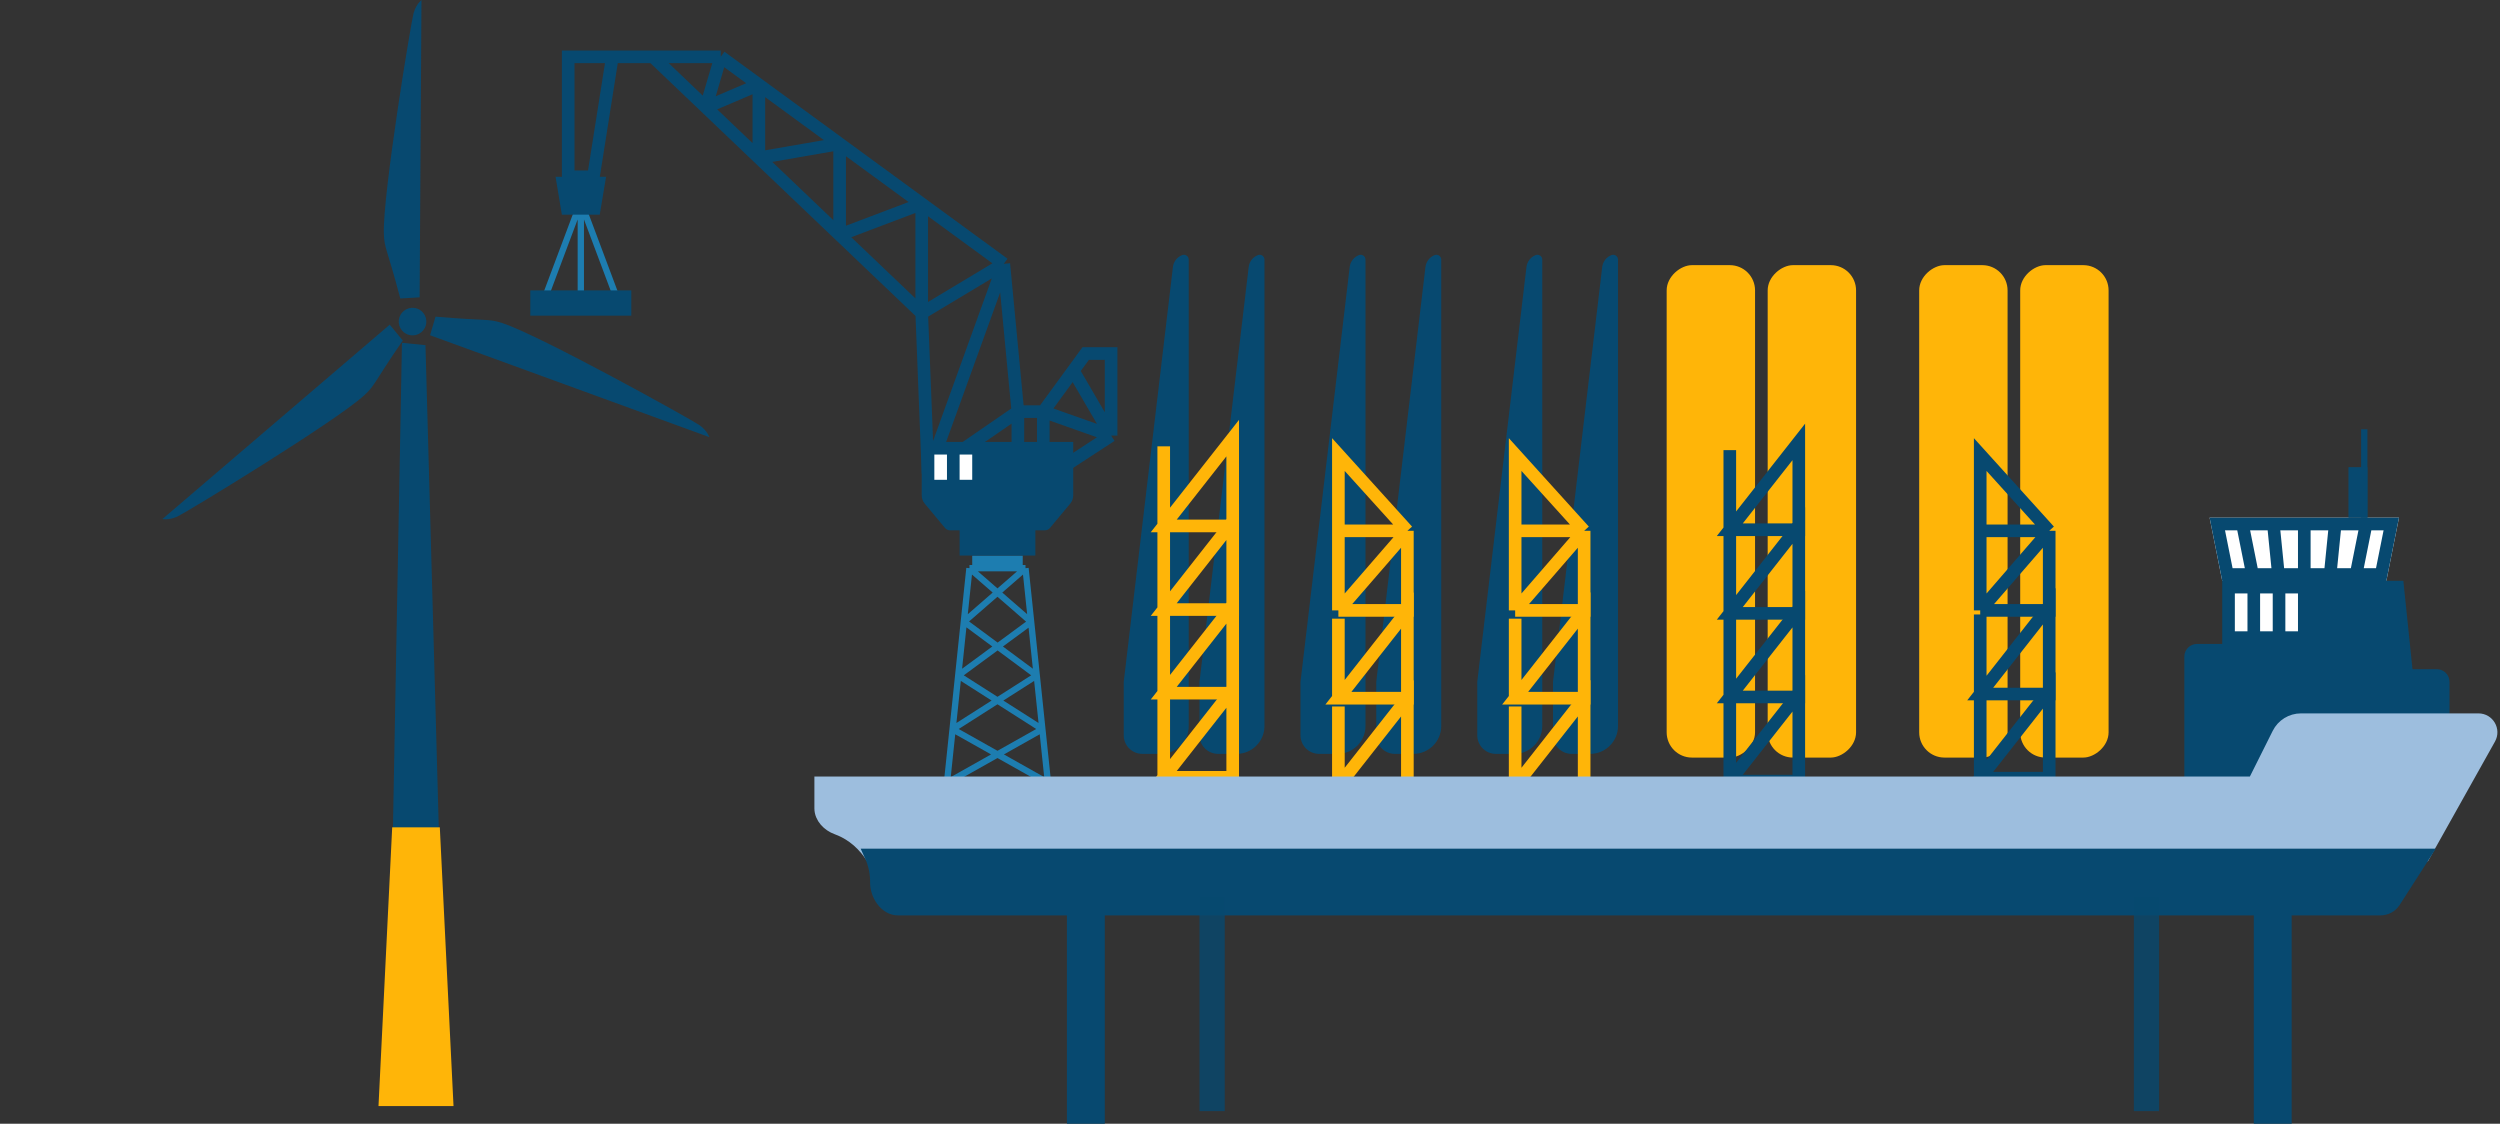 <svg width="198" height="89" viewBox="0 0 198 89" fill="none" xmlns="http://www.w3.org/2000/svg">
<rect x="0" y="0" width="198" height="89" fill="#333333" stroke="none"/>
<path d="M90.471 59.706C89.658 59.706 89 59.047 89 58.235L89 54.001L92.896 21.144C92.946 20.721 93.225 20.36 93.622 20.205C93.875 20.106 94.147 20.292 94.147 20.563L94.147 57.5C94.147 58.718 93.159 59.706 91.941 59.706L90.471 59.706Z" fill="#074970"/>
<path d="M104.471 59.706C103.658 59.706 103 59.047 103 58.235L103 54.001L106.896 21.144C106.946 20.721 107.225 20.36 107.622 20.205C107.875 20.106 108.147 20.292 108.147 20.563L108.147 57.5C108.147 58.718 107.159 59.706 105.941 59.706L104.471 59.706Z" fill="#074970"/>
<path d="M118.471 59.706C117.658 59.706 117 59.047 117 58.235L117 54.001L120.896 21.144C120.946 20.721 121.225 20.36 121.622 20.205C121.875 20.106 122.147 20.292 122.147 20.563L122.147 57.5C122.147 58.718 121.159 59.706 119.941 59.706L118.471 59.706Z" fill="#074970"/>
<path d="M96.471 59.706C95.658 59.706 95 59.047 95 58.235L95 54.001L98.896 21.144C98.946 20.721 99.225 20.36 99.622 20.205C99.875 20.106 100.147 20.292 100.147 20.563L100.147 57.5C100.147 58.718 99.159 59.706 97.941 59.706L96.471 59.706Z" fill="#074970"/>
<path d="M110.471 59.706C109.658 59.706 109 59.047 109 58.235L109 54.001L112.896 21.144C112.946 20.721 113.225 20.36 113.622 20.205C113.875 20.106 114.147 20.292 114.147 20.563L114.147 57.5C114.147 58.718 113.159 59.706 111.941 59.706L110.471 59.706Z" fill="#074970"/>
<path d="M124.471 59.706C123.658 59.706 123 59.047 123 58.235L123 54.001L126.896 21.144C126.946 20.721 127.225 20.36 127.622 20.205C127.875 20.106 128.147 20.292 128.147 20.563L128.147 57.5C128.147 58.718 127.159 59.706 125.941 59.706L124.471 59.706Z" fill="#074970"/>
<rect x="159" y="21" width="39" height="7" rx="2" transform="rotate(90 159 21)" fill="#FFB508"/>
<rect x="167" y="21" width="39" height="7" rx="2" transform="rotate(90 167 21)" fill="#FFB508"/>
<rect x="147" y="21" width="39" height="7" rx="2" transform="rotate(90 147 21)" fill="#FFB508"/>
<rect x="139" y="21" width="39" height="7" rx="2" transform="rotate(90 139 21)" fill="#FFB508"/>
<path d="M92.167 61.565L97.63 54.61V61.565H92.167ZM92.167 61.565V55.262" stroke="#FFB508"/>
<path d="M92.167 54.9L97.63 47.945V54.9H92.167ZM92.167 54.9V48.597" stroke="#FFB508"/>
<path d="M92.167 48.277L97.63 41.323V48.277H92.167ZM92.167 48.277V41.975" stroke="#FFB508"/>
<path d="M92.167 41.654L97.63 34.7V41.654H92.167ZM92.167 41.654V35.352" stroke="#FFB508"/>
<path d="M137 61.865L142.464 54.91V61.865H137ZM137 61.865V55.562" stroke="#074970"/>
<path d="M137 55.2L142.464 48.245V55.2H137ZM137 55.2V48.897" stroke="#074970"/>
<path d="M137 48.577L142.464 41.623V48.577H137ZM137 48.577V42.275" stroke="#074970"/>
<path d="M137 41.954L142.464 35V41.954H137ZM137 41.954V35.652" stroke="#074970"/>
<path d="M106 62.252L111.464 55.298V62.252H106ZM106 62.252V55.95" stroke="#FFB508"/>
<path d="M106 55.298L111.464 48.344V55.298H106ZM106 55.298V48.996" stroke="#FFB508"/>
<path d="M111.464 42.041V48.344H106M111.464 42.041L106 48.344M111.464 42.041L106 42.041M111.464 42.041L106 36V42.041M106 48.344V42.041" stroke="#FFB508"/>
<path d="M120 62.252L125.464 55.298V62.252H120ZM120 62.252V55.95" stroke="#FFB508"/>
<path d="M120 55.298L125.464 48.344V55.298H120ZM120 55.298V48.996" stroke="#FFB508"/>
<path d="M125.464 42.041V48.344H120M125.464 42.041L120 48.344M125.464 42.041L120 42.041M125.464 42.041L120 36V42.041M120 48.344V42.041" stroke="#FFB508"/>
<path d="M156.833 61.631L162.297 54.677V61.631H156.833ZM156.833 61.631V55.329" stroke="#074970"/>
<path d="M156.833 54.966L162.297 48.012V54.966H156.833ZM156.833 54.966V48.664" stroke="#074970"/>
<path d="M162.297 42.041V48.344H156.833M162.297 42.041L156.833 48.344M162.297 42.041L156.833 42.041M162.297 42.041L156.833 36V42.041M156.833 48.344V42.041" stroke="#074970"/>
<path d="M46 16V24M46 16L49 24M46 16L43 24" stroke="#1D7DB0" stroke-width="0.5"/>
<path d="M43.5 24.5H43H42.5V23.5H49.5V24.5H49H48.5H48H44H43.5Z" fill="#074970" stroke="#074970"/>
<rect width="4" height="1" transform="matrix(-1 0 0 1 81 44)" fill="#1D7DB0"/>
<path d="M73.5 37.5L80.616 37.89M73.5 37.5L80.616 32.6M73.5 37.5L79.5 20.895M73.5 37.5L73 24.801M51.712 4.5L55.907 8.5M57.082 4.5H48.5M57.082 4.5L60.101 6.708M57.082 4.5L55.907 8.5M80.616 32.6H82.63M80.616 32.6V37.89M80.616 32.6L79.5 20.895M82.63 32.6V38M82.63 32.6L88 34.5M82.63 32.6L85 29.352M88 34.5V28H85.986L85 29.352M88 34.5L82.63 38M88 34.5L85 29.352M82.63 38L80.616 37.89M48.5 4.5H45V14H47L48.5 4.5ZM79.5 20.895L73 24.801M79.5 20.895L73 16.142M73 24.801V16.142M73 24.801L66.5 18.602M73 16.142L66.5 18.602M73 16.142L66.5 11.388M66.5 18.602V11.388M66.5 18.602L60.101 12.5M66.5 11.388L60.101 12.5M66.5 11.388L60.101 6.708M60.101 12.5V6.708M60.101 12.5L55.907 8.5M60.101 6.708L55.907 8.5" stroke="#074970"/>
<path d="M81.219 45H76.781M81.219 45L81.665 49.25M81.219 45L76.335 49.25M76.781 45L81.665 49.25M76.781 45L76.335 49.25M81.665 49.25L82.11 53.5M81.665 49.25L75.89 53.5M76.335 49.25L75.89 53.5M76.374 49.25L82.11 53.5M82.11 53.5L75.445 57.75M82.11 53.5L82.555 57.75M75.89 53.5L82.555 57.75M75.89 53.5L75.445 57.75M82.555 57.75L83 62L75.445 57.75M82.555 57.75L75 62L75.445 57.75" stroke="#1D7DB0" stroke-width="0.5"/>
<path d="M76 44V42H75.234C75.086 42 74.945 41.934 74.85 41.82L73.232 39.878C73.082 39.698 73 39.472 73 39.238V35H85V39.238C85 39.472 84.918 39.698 84.768 39.878L83.15 41.82C83.055 41.934 82.914 42 82.766 42H82V44H76Z" fill="#074970"/>
<rect x="74" y="36" width="1" height="2" fill="white"/>
<rect x="76" y="36" width="1" height="2" fill="white"/>
<path d="M48 14H44L44.5 17H46H47.5L48 14Z" fill="#074970"/>
<path d="M173 52C173 51.448 173.448 51 174 51H182C182.552 51 183 51.448 183 52V62C183 62.552 182.552 63 182 63H174C173.448 63 173 62.552 173 62L173 52Z" fill="#074970"/>
<path d="M184 54C184 53.448 184.448 53 185 53H193C193.552 53 194 53.448 194 54V62C194 62.552 193.552 63 193 63H185C184.448 63 184 62.552 184 62L184 54Z" fill="#074970"/>
<path d="M175 41H177.5H180H182.5H185H187.5H190L189 46H186.5H184.5H182.5H180.5H178.5H176L175 41Z" fill="white"/>
<path fill-rule="evenodd" clip-rule="evenodd" d="M190.345 46L192 62H176L176 46L175 41H190L189 46H190.345ZM182 45V42H180.602L180.902 45H182ZM183 45H184.098L184.398 42H183V45ZM185.102 45H186.19L186.79 42H185.402L185.102 45ZM187.81 42L187.21 45H188.18L188.78 42H187.81ZM176.22 42L176.82 45H177.79L177.19 42H176.22ZM178.21 42L178.81 45H179.898L179.598 42H178.21Z" fill="#074970"/>
<rect x="186" y="37" width="1.5" height="4" fill="#074970"/>
<rect x="187" y="34" width="0.5" height="7" fill="#074970"/>
<rect x="177" y="47" width="1" height="3" fill="white"/>
<rect x="179" y="47" width="1" height="3" fill="white"/>
<rect x="181" y="47" width="1" height="3" fill="white"/>
<path d="M66.279 65.601C67.073 65.888 68.1 66.482 68.944 67.714H192L197.166 58.489C197.54 57.822 197.058 57 196.294 57H182.236C181.479 57 180.786 57.428 180.447 58.106L178.5 62H97.87H65V64.021C65 64.746 65.597 65.355 66.279 65.601Z" fill="#9DBEDE" stroke="#9DBEDE"/>
<path d="M71.121 72H188.531C188.978 72 189.394 71.773 189.635 71.397L192 67.714H68.944C69.305 68.496 69.419 69.245 69.413 69.891C69.404 70.879 70.133 72 71.121 72Z" fill="#074970" stroke="#074970"/>
<path d="M180 69V89M86 69V89" stroke="#074970" stroke-width="3"/>
<path opacity="0.8" d="M170 71V88M96 71V88" stroke="#074970" stroke-width="2"/>
<path d="M33.697 27.337L34.906 71.166H31.017L31.834 27.149" fill="#074970"/>
<path d="M33.725 25.169C33.892 25.749 33.556 26.354 32.974 26.521C32.394 26.687 31.788 26.352 31.622 25.771C31.456 25.191 31.792 24.586 32.373 24.42C32.954 24.253 33.559 24.588 33.725 25.169Z" fill="#074970"/>
<path d="M34.06 26.551L34.494 25.079C38.651 25.437 38.63 25.215 39.788 25.59C42.758 26.557 54.781 33.233 55.403 33.677C56.025 34.121 56.18 34.621 56.18 34.621L34.06 26.551ZM33.235 23.549L31.704 23.641C30.64 19.608 30.438 19.703 30.4 18.486C30.31 15.364 32.546 1.788 32.754 1.051C32.962 0.316 33.381 0 33.381 0L33.235 23.549ZM30.868 25.714L31.902 26.97C29.532 30.406 29.735 30.497 28.836 31.319C26.524 33.423 14.764 40.578 14.069 40.9C13.375 41.221 12.863 41.109 12.863 41.109L30.868 25.714Z" fill="#074970"/>
<path d="M34.833 65.523H31.062L29.977 87.599H35.919L34.833 65.523Z" fill="#FFB508"/>
</svg>
